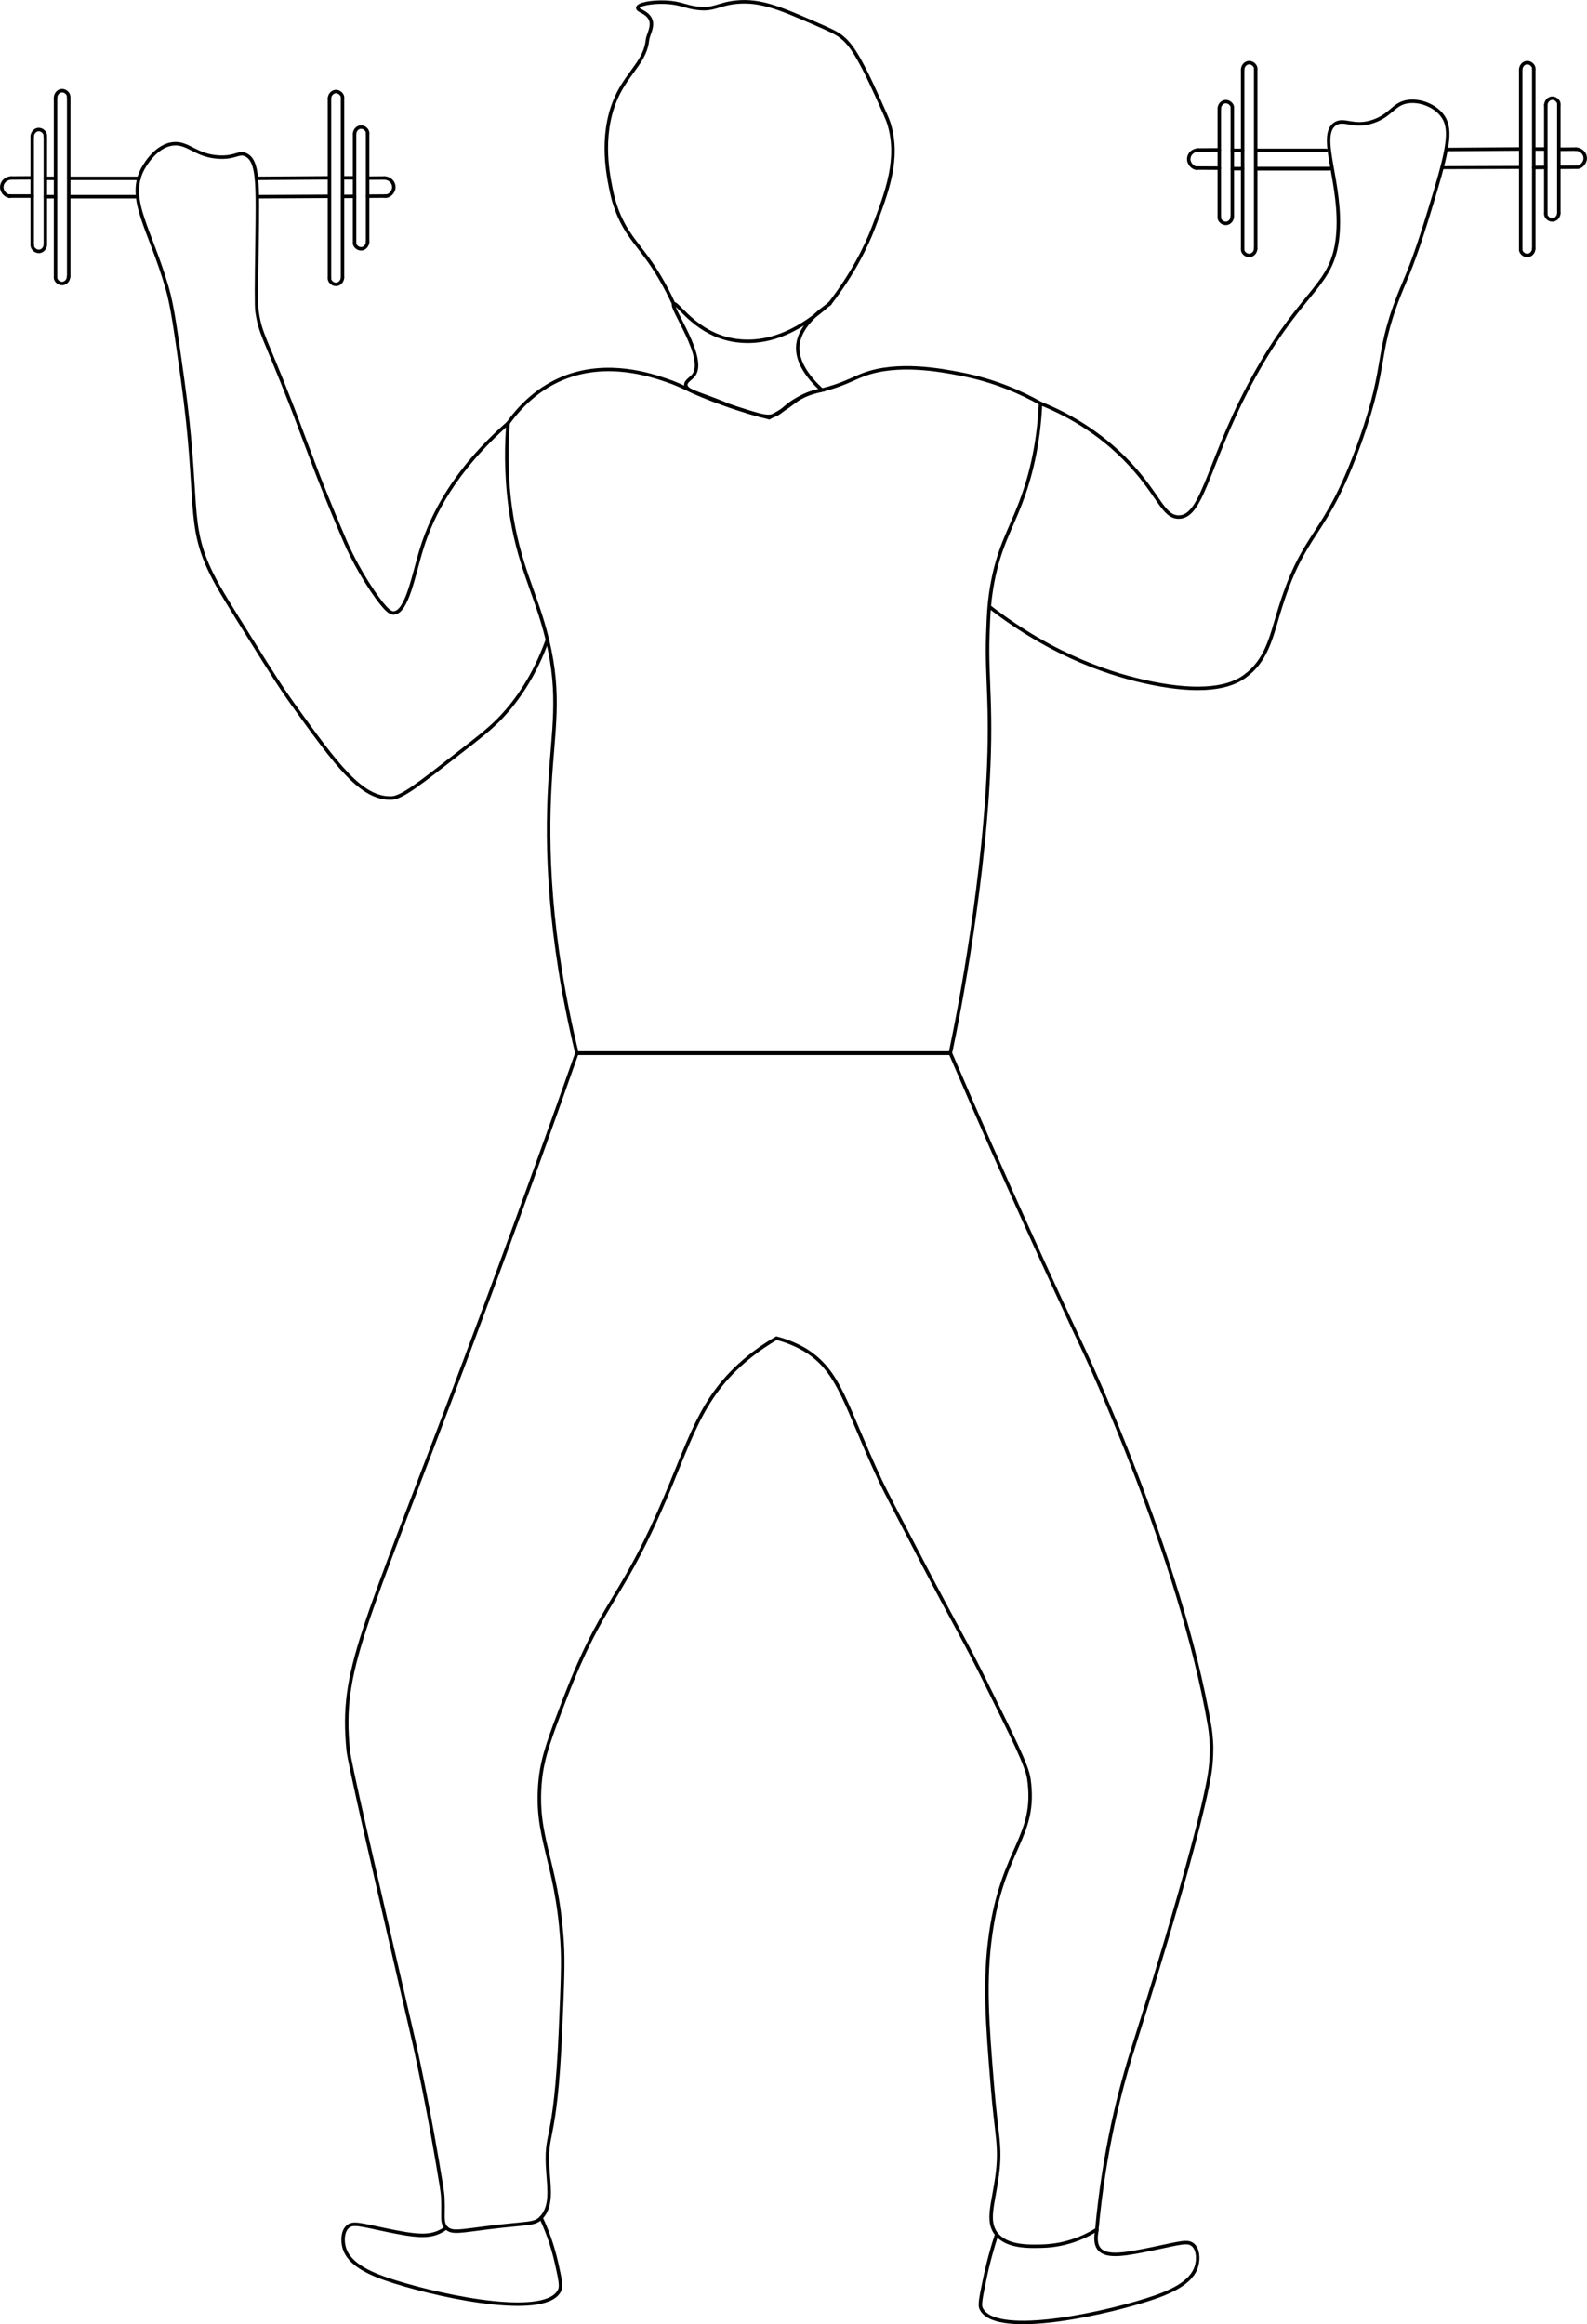<?xml version="1.0" encoding="utf-8"?>
<!-- Generator: Adobe Illustrator 25.4.1, SVG Export Plug-In . SVG Version: 6.00 Build 0)  -->
<svg version="1.1" id="Calque_1" xmlns="http://www.w3.org/2000/svg" xmlns:xlink="http://www.w3.org/1999/xlink" x="0px" y="0px"
	 viewBox="0 0 129.09 189.05" style="enable-background:new 0 0 129.09 189.05;" xml:space="preserve">
<style type="text/css">
	.st0{fill:none;stroke:#000000;stroke-width:0.283;stroke-miterlimit:10;}
	.st1{fill:none;stroke:#000000;stroke-width:0.283;stroke-linecap:round;stroke-linejoin:round;stroke-miterlimit:10;}
	.st2{fill:none;stroke:#000000;stroke-width:0.283;stroke-linecap:round;stroke-miterlimit:10;}
	.st3{fill:none;stroke:#000000;stroke-width:0.243;stroke-linecap:round;stroke-miterlimit:10;}
	.st4{fill:none;stroke:#000000;stroke-width:0.306;stroke-linecap:round;stroke-miterlimit:10;}
</style>
<path class="st0" d="M41.33,34.42c0.93-1.3,2.45-2.92,4.75-3.77c3.45-1.28,6.81-0.16,8.09,0.27c1.53,0.51,1.92,0.94,4.58,1.89
	c1.6,0.57,2.94,0.95,3.82,1.17c0.24-0.13,0.61-0.33,1.04-0.6c0.82-0.52,1.05-0.8,1.61-1.1c0.62-0.34,1.09-0.42,1.62-0.55
	c1.64-0.39,2.54-0.93,3.42-1.26c2.74-1.02,6.22-0.37,7.86-0.05c2.7,0.51,4.9,1.48,6.52,2.39c-0.16,3.58-0.92,6.26-1.62,8.09
	c-0.82,2.16-1.72,3.55-2.27,6.41c-0.28,1.47-0.34,2.55-0.4,4.35c-0.13,3.71,0.41,5.97-0.05,12.96c-0.71,10.66-3,21.06-3,21.06
	c-10.12,0-20.24,0-30.37,0c-2.31-9.54-2.49-16.86-2.2-21.86c0.25-4.42,0.89-7.24-0.2-11.76c-0.92-3.82-2.39-6.04-3.04-10.89
	C41.12,38.32,41.2,35.95,41.33,34.42z"/>
<path class="st1" d="M63.16,108.85c-0.57,0.33-1.41,0.86-2.34,1.62c-3.97,3.26-4.66,6.77-7.19,12.49c-3.24,7.34-4.66,7.37-7.64,15.1
	c-1.23,3.19-1.85,4.83-2.04,6.69c-0.48,4.74,1.33,6.46,1.77,13.18c0.11,1.63,0.03,3.51-0.13,7.26c-0.42,9.73-1.3,7.91-1.01,11.62
	c0.1,1.32,0.28,2.7-0.56,3.58c-0.54,0.57-1.01,0.4-4.31,0.81c-2.28,0.28-2.97,0.48-3.42,0c-0.4-0.42-0.2-0.94-0.27-2.43
	c-0.02-0.48-0.17-1.31-0.45-2.97c-1.03-6-1.98-10.07-1.98-10.07c-3.45-14.9-5.17-22.35-5.27-23.39c-0.62-6.6,1.1-9.29,9.49-31.62
	c2.16-5.75,5.35-14.37,9.12-25.07c10.12,0,20.24,0,30.37,0c4.61,10.73,8.4,18.95,10.94,24.35c0,0,7.76,16.5,10.14,30.32
	c0.15,0.85,0.17,1.7,0.17,1.7s0.03,1.14-0.16,2.3c-0.95,5.76-6.2,22.21-6.2,22.21c-1.09,3.42-2.38,8.42-2.97,14.83
	c-0.79,0.49-2.36,1.3-4.45,1.35c-1.13,0.03-2.85,0.07-3.71-0.98c-0.86-1.06-0.24-2.5,0.06-4.82c0.31-2.41-0.07-3.14-0.4-7.28
	c-0.4-4.92-0.69-8.49-0.13-12.36c1.01-7.03,3.77-7.83,3.1-12.58c-0.16-1.11-1.31-3.36-3.55-7.91c-1.66-3.36-2.29-4.29-5.21-9.89
	c-2-3.83-2.99-5.74-3.33-6.47c-2.9-6.23-3.27-8.86-6.11-10.61C64.56,109.26,63.69,108.99,63.16,108.85z"/>
<path class="st0" d="M80.5,49.37c5.3,4.1,10.14,5.57,13.04,6.17c5.1,1.06,6.98,0.01,7.73-0.54c1.71-1.24,2.12-3.1,2.7-5.03
	c2.14-7.16,3.73-5.83,6.65-14.02c2.42-6.8,1.09-7.07,3.62-13c0.75-1.75,1.38-3.59,2.49-7.32c1.16-3.88,1.34-5.3,0.54-6.29
	c-0.6-0.75-1.73-1.2-2.7-1.08c-1.22,0.15-1.39,1.12-2.88,1.62c-1.6,0.54-2.32-0.27-3.06,0.18c-1.52,0.93,0.6,4.93,0.18,9.17
	c-0.4,4.01-2.67,4.15-6.47,10.79c-4.05,7.09-4.39,12.06-6.47,12.04c-1.25-0.01-1.61-1.79-3.96-4.31c-2.51-2.7-5.32-4.15-7.28-4.94"
	/>
<path class="st0" d="M41.33,34.42c-4.37,3.85-6.18,7.48-7.02,10.17c-0.67,2.15-1.19,5.22-2.29,5.27c-0.18,0.01-0.56-0.06-1.76-1.85
	c-1.31-1.96-2.03-3.62-2.17-3.94c-1.49-3.48-2.27-5.53-2.27-5.53c-1.63-4.26-1.46-3.91-2.22-5.85c-2.05-5.25-2.42-5.51-2.69-7.33
	c-0.07-0.45-0.05-2.23,0-5.75c0.06-4.62,0.11-6.52-0.9-7.01c-0.58-0.29-0.82,0.24-2.16,0.18c-1.93-0.08-2.52-1.22-3.78-1.08
	c-1.51,0.17-2.45,2.01-2.52,2.16c-1.19,2.43,0.66,4.79,2.03,9.51c0.44,1.5,0.71,3.5,1.27,7.49c1.39,9.94,0.31,11.7,2.38,15.85
	c0.58,1.17,1.5,2.64,3.35,5.59c1.4,2.24,2.23,3.57,3.3,5.06c3.5,4.86,5.52,7.65,7.98,7.55c0.84-0.03,2.35-1.23,5.39-3.6
	c1.83-1.42,2.74-2.13,3.6-3.06c1.07-1.15,2.58-3.13,3.67-6.19"/>
<path class="st0" d="M66.85,31.73c-1.03-0.95-2.12-2.29-1.94-3.73c0.24-1.93,2.67-3.26,2.62-3.33c-0.06-0.08-2.6,2.75-6.02,3.06
	c-0.44,0.04-1.62,0.13-2.97-0.36c-2.32-0.84-3.51-2.82-3.73-2.65c-0.34,0.25,2.72,4.44,1.6,5.82c-0.23,0.28-0.66,0.48-0.62,0.8
	c0.04,0.34,0.57,0.52,1.24,0.77c2.64,0.96,1.68,0.7,2.94,1.11c1.55,0.5,2.33,0.75,2.84,0.61c0.8-0.22,0.9-0.72,2.04-1.36
	C65.62,32.03,66.35,31.83,66.85,31.73z"/>
<path class="st1" d="M79.26,62"/>
<path class="st0" d="M83.12,12.94"/>
<path class="st0" d="M64.97,32.57"/>
<path class="st0" d="M20.63,22.07"/>
<path class="st2" d="M54.8,24.72c-0.76-1.66-1.55-2.9-2.16-3.73c-0.94-1.29-1.73-2.08-2.38-3.69c-0.35-0.87-0.49-1.57-0.58-2.02
	c-0.25-1.25-0.93-4.69,0.65-7.75c0.92-1.77,2.17-2.63,2.34-4.3c0.04-0.41,0.52-1.1,0.22-1.7c-0.3-0.59-1.04-0.65-1.01-0.9
	c0.03-0.3,1.17-0.5,2.29-0.45c1.22,0.06,1.59,0.38,2.56,0.49c1.37,0.17,1.67-0.34,3.15-0.49c1.97-0.2,3.57,0.49,6.38,1.71
	c1.17,0.51,1.75,0.76,2.2,1.12c0.62,0.5,1.27,1.24,2.85,4.73c0.6,1.33,0.9,1.99,0.99,2.29c0.89,2.87-0.15,5.58-1.24,8.45
	c-0.59,1.56-1.69,3.79-3.55,6.2"/>
<path class="st1" d="M44.01,180.4c0.41,0.87,0.91,2.12,1.26,3.69c0.27,1.21,0.41,1.82,0.27,2.16c-0.97,2.33-9.13,0.7-13.39-0.63
	c-1.92-0.6-3.8-1.38-4.17-2.86c-0.12-0.47-0.13-1.24,0.3-1.63c0.42-0.38,0.99-0.18,3.15,0.27c2.35,0.49,3.46,0.62,4.47,0.07
	c0.17-0.09,0.3-0.19,0.38-0.25"/>
<path class="st1" d="M81.07,181.76c-0.31,0.94-0.69,2.23-1.01,3.82c-0.26,1.25-0.38,1.89-0.27,2.16c0.97,2.33,9.13,0.7,13.39-0.63
	c1.92-0.6,3.8-1.38,4.17-2.86c0.12-0.47,0.13-1.24-0.3-1.63c-0.42-0.38-0.99-0.18-3.15,0.27c-2.27,0.47-3.85,0.78-4.47,0.07
	c-0.19-0.21-0.39-0.64-0.2-1.56"/>
<path class="st2" d="M20.86,14.51c1.95-0.01,3.89-0.03,5.84-0.04"/>
<path class="st2" d="M21.05,16c1.88-0.01,3.76-0.02,5.63-0.03"/>
<path class="st2" d="M31.27,14.48c0.4,0.01,0.72,0.3,0.76,0.66c0.05,0.41-0.29,0.77-0.58,0.81c-0.04,0.01-0.08,0-0.11,0"/>
<path class="st2" d="M26.8,8.01c0.01-0.29,0.22-0.53,0.48-0.56c0.29-0.03,0.55,0.21,0.58,0.43c0,0.03,0,0.06,0,0.08"/>
<path class="st2" d="M4.52,7.94C4.53,7.65,4.74,7.41,5,7.38C5.3,7.35,5.55,7.59,5.58,7.81c0,0.03,0,0.06,0,0.08"/>
<path class="st2" d="M27.86,22.57c-0.01,0.29-0.22,0.53-0.48,0.56c-0.29,0.03-0.55-0.21-0.58-0.43c0-0.03,0-0.06,0-0.08"/>
<path class="st2" d="M29.9,19.68c-0.01,0.29-0.22,0.53-0.48,0.56c-0.29,0.03-0.55-0.21-0.58-0.43c0-0.03,0-0.06,0-0.08"/>
<path class="st2" d="M3.69,19.89c-0.01,0.29-0.22,0.53-0.48,0.56c-0.29,0.03-0.55-0.21-0.58-0.43c0-0.03,0-0.06,0-0.08"/>
<path class="st2" d="M11.32,14.51c-1.87,0-3.74,0-5.61,0"/>
<path class="st2" d="M11.13,16c-1.82,0-3.65,0-5.47,0"/>
<path class="st2" d="M0.91,14.48c-0.4,0.01-0.72,0.3-0.76,0.66c-0.05,0.41,0.29,0.77,0.58,0.81c0.04,0.01,0.08,0,0.11,0"/>
<line class="st2" x1="27.86" y1="8.01" x2="27.86" y2="22.57"/>
<line class="st2" x1="26.8" y1="8.01" x2="26.8" y2="22.57"/>
<path class="st2" d="M28.84,10.9c0.01-0.29,0.22-0.53,0.48-0.56c0.29-0.03,0.55,0.21,0.58,0.43c0,0.03,0,0.06,0,0.08"/>
<line class="st2" x1="29.9" y1="10.9" x2="29.9" y2="19.68"/>
<line class="st2" x1="28.84" y1="10.9" x2="28.84" y2="19.68"/>
<path class="st2" d="M2.62,11.1c0.01-0.29,0.22-0.53,0.48-0.56c0.29-0.03,0.55,0.21,0.58,0.43c0,0.03,0,0.06,0,0.08"/>
<line class="st2" x1="3.69" y1="11.1" x2="3.69" y2="19.89"/>
<line class="st2" x1="2.62" y1="11.1" x2="2.62" y2="19.89"/>
<path class="st2" d="M5.58,22.5c-0.01,0.29-0.22,0.53-0.48,0.56c-0.29,0.03-0.55-0.21-0.58-0.43c0-0.03,0-0.06,0-0.08"/>
<line class="st2" x1="5.59" y1="7.94" x2="5.59" y2="22.5"/>
<line class="st2" x1="4.52" y1="7.94" x2="4.52" y2="22.5"/>
<line class="st2" x1="28.03" y1="14.47" x2="28.71" y2="14.47"/>
<line class="st2" x1="30.02" y1="14.49" x2="31.27" y2="14.48"/>
<line class="st2" x1="31.34" y1="15.95" x2="29.9" y2="15.96"/>
<line class="st2" x1="28.84" y1="15.97" x2="27.86" y2="15.98"/>
<path class="st2" d="M117.76,12.16c1.95-0.01,3.89-0.03,5.84-0.04"/>
<path class="st3" d="M117.28,13.64c2.1-0.01,4.21-0.01,6.31-0.02"/>
<path class="st2" d="M128.18,12.13c0.4,0.01,0.72,0.3,0.76,0.66c0.05,0.41-0.29,0.77-0.58,0.81c-0.04,0.01-0.08,0-0.11,0"/>
<path class="st2" d="M123.7,5.66c0.01-0.29,0.22-0.53,0.48-0.56c0.29-0.03,0.55,0.21,0.58,0.43c0,0.03,0,0.06,0,0.08"/>
<path class="st2" d="M124.76,20.22c-0.01,0.29-0.22,0.53-0.48,0.56c-0.29,0.03-0.55-0.21-0.58-0.43c0-0.03,0-0.06,0-0.08"/>
<path class="st2" d="M126.8,17.33c-0.01,0.29-0.22,0.53-0.48,0.56c-0.29,0.03-0.55-0.21-0.58-0.43c0-0.03,0-0.06,0-0.08"/>
<line class="st2" x1="124.76" y1="5.66" x2="124.76" y2="20.22"/>
<line class="st2" x1="123.7" y1="5.66" x2="123.7" y2="20.22"/>
<path class="st2" d="M125.74,8.55c0.01-0.29,0.22-0.53,0.48-0.56c0.29-0.03,0.55,0.21,0.58,0.43c0,0.03,0,0.06,0,0.08"/>
<line class="st2" x1="126.8" y1="8.55" x2="126.8" y2="17.33"/>
<line class="st2" x1="125.74" y1="8.55" x2="125.74" y2="17.33"/>
<line class="st2" x1="124.93" y1="12.12" x2="125.61" y2="12.12"/>
<line class="st2" x1="126.92" y1="12.14" x2="128.18" y2="12.13"/>
<line class="st2" x1="128.24" y1="13.6" x2="126.8" y2="13.61"/>
<line class="st2" x1="125.74" y1="13.62" x2="124.76" y2="13.63"/>
<line class="st2" x1="4.52" y1="14.51" x2="3.69" y2="14.51"/>
<line class="st2" x1="0.91" y1="14.48" x2="2.62" y2="14.47"/>
<line class="st2" x1="0.73" y1="15.95" x2="2.62" y2="15.95"/>
<line class="st2" x1="3.69" y1="16" x2="4.52" y2="16"/>
<path class="st2" d="M101.08,5.66c0.01-0.29,0.22-0.53,0.48-0.56c0.29-0.03,0.55,0.21,0.58,0.43c0,0.03,0,0.06,0,0.08"/>
<path class="st2" d="M100.24,17.61c-0.01,0.29-0.22,0.53-0.48,0.56c-0.29,0.03-0.55-0.21-0.58-0.43c0-0.03,0-0.06,0-0.08"/>
<path class="st2" d="M107.87,12.23c-1.87,0-3.74,0-5.61,0"/>
<path class="st4" d="M108.14,13.72c-1.97,0-3.95,0-5.92,0"/>
<path class="st2" d="M97.46,12.2c-0.4,0.01-0.72,0.3-0.76,0.66c-0.05,0.41,0.29,0.77,0.58,0.81c0.04,0.01,0.08,0,0.11,0"/>
<path class="st2" d="M99.18,8.83c0.01-0.29,0.22-0.53,0.48-0.56c0.29-0.03,0.55,0.21,0.58,0.43c0,0.03,0,0.06,0,0.08"/>
<line class="st2" x1="100.24" y1="8.83" x2="100.24" y2="17.61"/>
<line class="st2" x1="99.18" y1="8.83" x2="99.18" y2="17.61"/>
<path class="st2" d="M102.14,20.22c-0.01,0.29-0.22,0.53-0.48,0.56c-0.29,0.03-0.55-0.21-0.58-0.43c0-0.03,0-0.06,0-0.08"/>
<line class="st2" x1="102.14" y1="5.66" x2="102.14" y2="20.22"/>
<line class="st2" x1="101.08" y1="5.66" x2="101.08" y2="20.22"/>
<line class="st2" x1="101.08" y1="12.23" x2="100.24" y2="12.23"/>
<line class="st2" x1="97.46" y1="12.2" x2="99.18" y2="12.19"/>
<line class="st2" x1="97.28" y1="13.67" x2="99.18" y2="13.68"/>
<line class="st2" x1="100.24" y1="13.72" x2="101.08" y2="13.72"/>
</svg>
